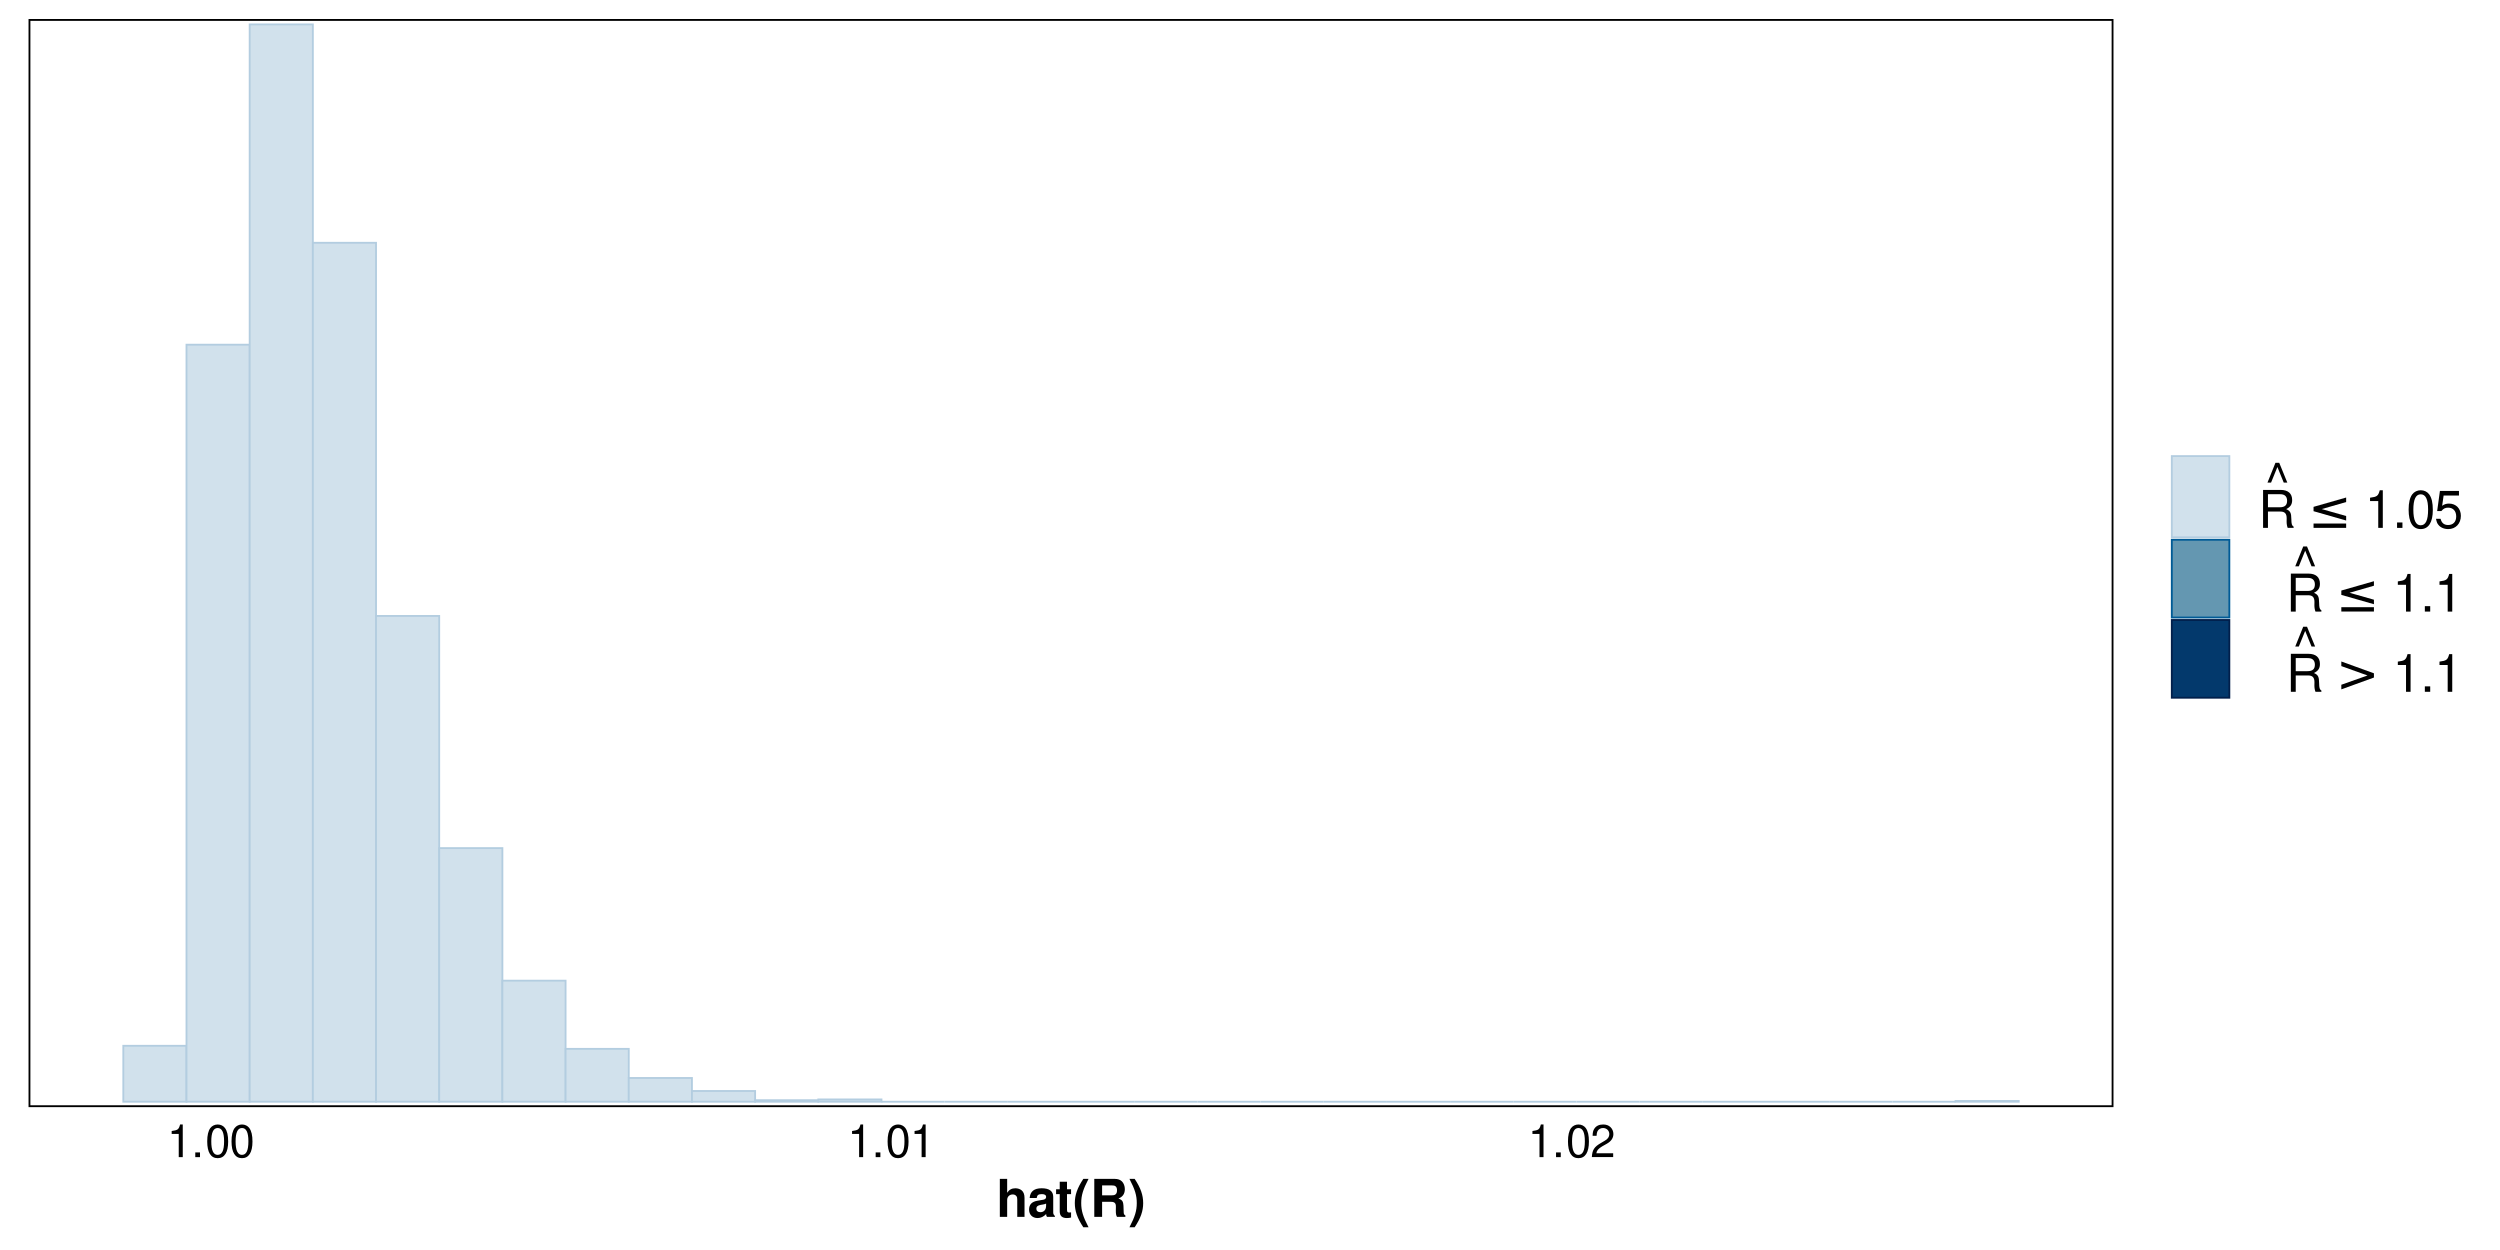 <?xml version="1.0" encoding="UTF-8"?>
<svg xmlns="http://www.w3.org/2000/svg" xmlns:xlink="http://www.w3.org/1999/xlink" width="720pt" height="360pt" viewBox="0 0 720 360" version="1.1">
<defs>
<g>
<symbol overflow="visible" id="glyph0-0">
<path style="stroke:none;" d=""/>
</symbol>
<symbol overflow="visible" id="glyph0-1">
<path style="stroke:none;" d="M 3.359 -6.688 L 3.359 0 L 4.516 0 L 4.516 -9.406 L 3.75 -9.406 C 3.359 -7.953 3.094 -7.766 1.328 -7.531 L 1.328 -6.688 Z M 3.359 -6.688 "/>
</symbol>
<symbol overflow="visible" id="glyph0-2">
<path style="stroke:none;" d="M 2.484 -1.359 L 1.125 -1.359 L 1.125 0 L 2.484 0 Z M 2.484 -1.359 "/>
</symbol>
<symbol overflow="visible" id="glyph0-3">
<path style="stroke:none;" d="M 3.578 -9.406 C 2.719 -9.406 1.938 -9.016 1.453 -8.375 C 0.859 -7.547 0.562 -6.297 0.562 -4.547 C 0.562 -1.375 1.594 0.297 3.578 0.297 C 5.531 0.297 6.594 -1.375 6.594 -4.469 C 6.594 -6.297 6.312 -7.516 5.688 -8.375 C 5.219 -9.016 4.453 -9.406 3.578 -9.406 Z M 3.578 -8.391 C 4.812 -8.391 5.422 -7.125 5.422 -4.578 C 5.422 -1.891 4.828 -0.656 3.547 -0.656 C 2.344 -0.656 1.734 -1.953 1.734 -4.531 C 1.734 -7.125 2.344 -8.391 3.578 -8.391 Z M 3.578 -8.391 "/>
</symbol>
<symbol overflow="visible" id="glyph0-4">
<path style="stroke:none;" d="M 6.578 -1.125 L 1.734 -1.125 C 1.844 -1.906 2.266 -2.406 3.391 -3.094 L 4.688 -3.828 C 5.984 -4.531 6.641 -5.5 6.641 -6.656 C 6.641 -7.438 6.328 -8.156 5.781 -8.672 C 5.234 -9.172 4.562 -9.406 3.688 -9.406 C 2.516 -9.406 1.656 -8.984 1.141 -8.172 C 0.812 -7.688 0.672 -7.094 0.656 -6.156 L 1.797 -6.156 C 1.828 -6.781 1.906 -7.156 2.062 -7.469 C 2.359 -8.047 2.969 -8.391 3.656 -8.391 C 4.688 -8.391 5.469 -7.641 5.469 -6.625 C 5.469 -5.875 5.047 -5.219 4.219 -4.766 L 3.031 -4.062 C 1.109 -2.953 0.547 -2.062 0.438 -0.016 L 6.578 -0.016 Z M 6.578 -1.125 "/>
</symbol>
<symbol overflow="visible" id="glyph1-0">
<path style="stroke:none;" d=""/>
</symbol>
<symbol overflow="visible" id="glyph1-1">
<path style="stroke:none;" d="M 1 -10.938 L 1 0 L 3.109 0 L 3.109 -4.859 C 3.109 -5.797 3.781 -6.453 4.719 -6.453 C 5.188 -6.453 5.531 -6.281 5.781 -5.953 C 5.969 -5.688 6.016 -5.453 6.016 -4.953 L 6.016 0 L 8.109 0 L 8.109 -5.438 C 8.109 -6.438 7.844 -7.156 7.297 -7.625 C 6.828 -8.016 6.156 -8.234 5.469 -8.234 C 4.438 -8.234 3.688 -7.828 3.109 -6.938 L 3.109 -10.938 Z M 1 -10.938 "/>
</symbol>
<symbol overflow="visible" id="glyph1-2">
<path style="stroke:none;" d="M 7.859 -0.25 C 7.5 -0.594 7.375 -0.844 7.375 -1.25 L 7.375 -5.75 C 7.375 -7.391 6.25 -8.234 4.062 -8.234 C 1.875 -8.234 0.734 -7.312 0.594 -5.438 L 2.625 -5.438 C 2.734 -6.266 3.078 -6.547 4.109 -6.547 C 4.922 -6.547 5.328 -6.266 5.328 -5.734 C 5.328 -5.453 5.188 -5.234 4.969 -5.094 C 4.688 -4.953 4.688 -4.953 3.641 -4.781 L 2.812 -4.641 C 1.203 -4.359 0.422 -3.547 0.422 -2.078 C 0.422 -0.625 1.391 0.344 2.875 0.344 C 3.781 0.344 4.594 -0.031 5.344 -0.812 C 5.344 -0.391 5.391 -0.234 5.578 0 L 7.859 0 Z M 5.328 -3.25 C 5.328 -2.047 4.719 -1.344 3.656 -1.344 C 2.953 -1.344 2.516 -1.719 2.516 -2.328 C 2.516 -2.953 2.844 -3.25 3.719 -3.438 L 4.438 -3.562 C 5 -3.672 5.078 -3.703 5.328 -3.828 Z M 5.328 -3.25 "/>
</symbol>
<symbol overflow="visible" id="glyph1-3">
<path style="stroke:none;" d="M 4.516 -7.938 L 3.344 -7.938 L 3.344 -10.109 L 1.25 -10.109 L 1.25 -7.938 L 0.203 -7.938 L 0.203 -6.547 L 1.25 -6.547 L 1.25 -1.562 C 1.25 -0.281 1.922 0.344 3.297 0.344 C 3.781 0.344 4.125 0.297 4.516 0.188 L 4.516 -1.297 C 4.312 -1.266 4.203 -1.25 4.031 -1.25 C 3.484 -1.25 3.344 -1.406 3.344 -2.125 L 3.344 -6.547 L 4.516 -6.547 Z M 4.516 -7.938 "/>
</symbol>
<symbol overflow="visible" id="glyph1-4">
<path style="stroke:none;" d="M 3.047 -10.938 C 1.312 -8.328 0.594 -6.281 0.594 -3.969 C 0.594 -1.656 1.312 0.391 3.047 3 L 4.547 3 C 2.938 -0.094 2.438 -1.75 2.438 -3.969 C 2.438 -6.188 2.953 -7.875 4.547 -10.938 Z M 3.047 -10.938 "/>
</symbol>
<symbol overflow="visible" id="glyph1-5">
<path style="stroke:none;" d="M 3.453 -4.328 L 6.031 -4.328 C 7 -4.328 7.422 -3.938 7.422 -3.047 L 7.422 -2.594 C 7.406 -2.312 7.406 -2.047 7.406 -1.875 C 7.406 -0.844 7.469 -0.531 7.734 0 L 10.156 0 L 10.156 -0.406 C 9.812 -0.594 9.672 -0.828 9.672 -1.312 C 9.609 -4.531 9.562 -4.688 8.156 -5.281 C 9.391 -5.766 10 -6.641 10 -7.984 C 10 -8.844 9.703 -9.641 9.188 -10.188 C 8.688 -10.688 8 -10.938 7.062 -10.938 L 1.203 -10.938 L 1.203 0 L 3.453 0 Z M 3.453 -6.203 L 3.453 -9.062 L 6.172 -9.062 C 6.812 -9.062 7.062 -9 7.344 -8.781 C 7.625 -8.547 7.75 -8.172 7.75 -7.672 C 7.75 -7.141 7.625 -6.719 7.344 -6.5 C 7.094 -6.281 6.812 -6.203 6.172 -6.203 Z M 3.453 -6.203 "/>
</symbol>
<symbol overflow="visible" id="glyph1-6">
<path style="stroke:none;" d="M 1.828 3 C 3.562 0.391 4.281 -1.656 4.281 -3.953 C 4.281 -6.281 3.562 -8.328 1.828 -10.938 L 0.328 -10.938 C 1.938 -7.844 2.438 -6.188 2.438 -3.953 C 2.438 -1.75 1.922 -0.062 0.328 3 Z M 1.828 3 "/>
</symbol>
<symbol overflow="visible" id="glyph2-0">
<path style="stroke:none;" d=""/>
</symbol>
<symbol overflow="visible" id="glyph2-1">
<path style="stroke:none;" d="M 2.797 -4.703 L 6.391 -4.703 C 7.641 -4.703 8.188 -4.109 8.188 -2.766 L 8.172 -1.781 C 8.172 -1.109 8.297 -0.453 8.484 0 L 10.188 0 L 10.188 -0.344 C 9.656 -0.703 9.562 -1.094 9.531 -2.547 C 9.516 -4.344 9.219 -4.891 8.047 -5.406 C 9.266 -6.016 9.766 -6.75 9.766 -8.016 C 9.766 -9.906 8.594 -10.938 6.438 -10.938 L 1.391 -10.938 L 1.391 0 L 2.797 0 Z M 2.797 -5.938 L 2.797 -9.703 L 6.172 -9.703 C 6.938 -9.703 7.391 -9.578 7.734 -9.281 C 8.109 -8.969 8.312 -8.469 8.312 -7.828 C 8.312 -6.531 7.656 -5.938 6.172 -5.938 Z M 2.797 -5.938 "/>
</symbol>
<symbol overflow="visible" id="glyph2-2">
<path style="stroke:none;" d="M 2.953 -10.641 L 0.656 -4.938 L 1.688 -4.938 L 3.516 -9.438 L 5.344 -4.938 L 6.375 -4.938 L 4.047 -10.641 Z M 2.953 -10.641 "/>
</symbol>
<symbol overflow="visible" id="glyph2-3">
<path style="stroke:none;" d="M 3.891 -7.719 L 3.891 0 L 5.203 0 L 5.203 -10.844 L 4.328 -10.844 C 3.875 -9.188 3.562 -8.953 1.531 -8.688 L 1.531 -7.719 Z M 3.891 -7.719 "/>
</symbol>
<symbol overflow="visible" id="glyph2-4">
<path style="stroke:none;" d="M 2.859 -1.562 L 1.312 -1.562 L 1.312 0 L 2.859 0 Z M 2.859 -1.562 "/>
</symbol>
<symbol overflow="visible" id="glyph2-5">
<path style="stroke:none;" d="M 4.125 -10.844 C 3.141 -10.844 2.234 -10.391 1.688 -9.656 C 0.984 -8.703 0.641 -7.266 0.641 -5.25 C 0.641 -1.594 1.844 0.344 4.125 0.344 C 6.375 0.344 7.609 -1.594 7.609 -5.156 C 7.609 -7.266 7.281 -8.672 6.562 -9.656 C 6.016 -10.406 5.125 -10.844 4.125 -10.844 Z M 4.125 -9.672 C 5.547 -9.672 6.25 -8.219 6.25 -5.281 C 6.25 -2.188 5.562 -0.75 4.094 -0.75 C 2.703 -0.75 2 -2.25 2 -5.234 C 2 -8.219 2.703 -9.672 4.125 -9.672 Z M 4.125 -9.672 "/>
</symbol>
<symbol overflow="visible" id="glyph2-6">
<path style="stroke:none;" d="M 7.141 -10.641 L 1.656 -10.641 L 0.859 -4.844 L 2.062 -4.844 C 2.688 -5.578 3.188 -5.828 4.031 -5.828 C 5.453 -5.828 6.344 -4.859 6.344 -3.281 C 6.344 -1.75 5.453 -0.828 4.016 -0.828 C 2.859 -0.828 2.156 -1.406 1.844 -2.609 L 0.531 -2.609 C 0.703 -1.734 0.859 -1.312 1.172 -0.938 C 1.766 -0.125 2.844 0.344 4.047 0.344 C 6.188 0.344 7.688 -1.219 7.688 -3.469 C 7.688 -5.562 6.297 -7 4.266 -7 C 3.516 -7 2.906 -6.812 2.297 -6.359 L 2.719 -9.328 L 7.141 -9.328 Z M 7.141 -10.641 "/>
</symbol>
<symbol overflow="visible" id="glyph3-0">
<path style="stroke:none;" d="M 0.75 2.656 L 0.75 -10.578 L 8.25 -10.578 L 8.25 2.656 Z M 1.594 1.812 L 7.406 1.812 L 7.406 -9.734 L 1.594 -9.734 Z M 1.594 1.812 "/>
</symbol>
<symbol overflow="visible" id="glyph3-1">
<path style="stroke:none;" d="M 10.984 -7.438 L 3.953 -5.406 L 10.984 -3.406 L 10.984 -2.109 L 1.594 -4.797 L 1.594 -6.047 L 10.984 -8.734 Z M 1.594 -1.25 L 10.984 -1.25 L 10.984 0 L 1.594 0 Z M 1.594 -1.25 "/>
</symbol>
<symbol overflow="visible" id="glyph3-2">
<path style="stroke:none;" d="M 1.594 -7.391 L 1.594 -8.719 L 10.984 -5.312 L 10.984 -4.094 L 1.594 -0.688 L 1.594 -2.016 L 9.141 -4.688 Z M 1.594 -7.391 "/>
</symbol>
</g>
<clipPath id="clip1">
  <path d="M 8.219 5.48 L 608.684 5.48 L 608.684 318.852 L 8.219 318.852 Z M 8.219 5.48 "/>
</clipPath>
</defs>
<g id="surface145">
<path style="fill-rule:nonzero;fill:rgb(81.961%,88.235%,92.549%);fill-opacity:1;stroke-width:0.533;stroke-linecap:butt;stroke-linejoin:miter;stroke:rgb(70.196%,80.392%,87.843%);stroke-opacity:1;stroke-miterlimit:10;" d="M 35.512 317.297 L 53.707 317.297 L 53.707 301.188 L 35.512 301.188 Z M 35.512 317.297 "/>
<path style="fill-rule:nonzero;fill:rgb(81.961%,88.235%,92.549%);fill-opacity:1;stroke-width:0.533;stroke-linecap:butt;stroke-linejoin:miter;stroke:rgb(70.196%,80.392%,87.843%);stroke-opacity:1;stroke-miterlimit:10;" d="M 53.711 317.297 L 71.906 317.297 L 71.906 99.27 L 53.711 99.27 Z M 53.711 317.297 "/>
<path style="fill-rule:nonzero;fill:rgb(81.961%,88.235%,92.549%);fill-opacity:1;stroke-width:0.533;stroke-linecap:butt;stroke-linejoin:miter;stroke:rgb(70.196%,80.392%,87.843%);stroke-opacity:1;stroke-miterlimit:10;" d="M 71.906 317.297 L 90.102 317.297 L 90.102 7.031 L 71.906 7.031 Z M 71.906 317.297 "/>
<path style="fill-rule:nonzero;fill:rgb(81.961%,88.235%,92.549%);fill-opacity:1;stroke-width:0.533;stroke-linecap:butt;stroke-linejoin:miter;stroke:rgb(70.196%,80.392%,87.843%);stroke-opacity:1;stroke-miterlimit:10;" d="M 90.102 317.297 L 108.297 317.297 L 108.297 69.922 L 90.102 69.922 Z M 90.102 317.297 "/>
<path style="fill-rule:nonzero;fill:rgb(81.961%,88.235%,92.549%);fill-opacity:1;stroke-width:0.533;stroke-linecap:butt;stroke-linejoin:miter;stroke:rgb(70.196%,80.392%,87.843%);stroke-opacity:1;stroke-miterlimit:10;" d="M 108.297 317.297 L 126.492 317.297 L 126.492 177.391 L 108.297 177.391 Z M 108.297 317.297 "/>
<path style="fill-rule:nonzero;fill:rgb(81.961%,88.235%,92.549%);fill-opacity:1;stroke-width:0.533;stroke-linecap:butt;stroke-linejoin:miter;stroke:rgb(70.196%,80.392%,87.843%);stroke-opacity:1;stroke-miterlimit:10;" d="M 126.492 317.297 L 144.688 317.297 L 144.688 244.254 L 126.492 244.254 Z M 126.492 317.297 "/>
<path style="fill-rule:nonzero;fill:rgb(81.961%,88.235%,92.549%);fill-opacity:1;stroke-width:0.533;stroke-linecap:butt;stroke-linejoin:miter;stroke:rgb(70.196%,80.392%,87.843%);stroke-opacity:1;stroke-miterlimit:10;" d="M 144.688 317.297 L 162.883 317.297 L 162.883 282.43 L 144.688 282.43 Z M 144.688 317.297 "/>
<path style="fill-rule:nonzero;fill:rgb(81.961%,88.235%,92.549%);fill-opacity:1;stroke-width:0.533;stroke-linecap:butt;stroke-linejoin:miter;stroke:rgb(70.196%,80.392%,87.843%);stroke-opacity:1;stroke-miterlimit:10;" d="M 162.887 317.297 L 181.082 317.297 L 181.082 302.07 L 162.887 302.07 Z M 162.887 317.297 "/>
<path style="fill-rule:nonzero;fill:rgb(81.961%,88.235%,92.549%);fill-opacity:1;stroke-width:0.533;stroke-linecap:butt;stroke-linejoin:miter;stroke:rgb(70.196%,80.392%,87.843%);stroke-opacity:1;stroke-miterlimit:10;" d="M 181.082 317.297 L 199.277 317.297 L 199.277 310.457 L 181.082 310.457 Z M 181.082 317.297 "/>
<path style="fill-rule:nonzero;fill:rgb(81.961%,88.235%,92.549%);fill-opacity:1;stroke-width:0.533;stroke-linecap:butt;stroke-linejoin:miter;stroke:rgb(70.196%,80.392%,87.843%);stroke-opacity:1;stroke-miterlimit:10;" d="M 199.277 317.297 L 217.473 317.297 L 217.473 314.207 L 199.277 314.207 Z M 199.277 317.297 "/>
<path style="fill-rule:nonzero;fill:rgb(81.961%,88.235%,92.549%);fill-opacity:1;stroke-width:0.533;stroke-linecap:butt;stroke-linejoin:miter;stroke:rgb(70.196%,80.392%,87.843%);stroke-opacity:1;stroke-miterlimit:10;" d="M 217.473 317.297 L 235.668 317.297 L 235.668 316.855 L 217.473 316.855 Z M 217.473 317.297 "/>
<path style="fill-rule:nonzero;fill:rgb(81.961%,88.235%,92.549%);fill-opacity:1;stroke-width:0.533;stroke-linecap:butt;stroke-linejoin:miter;stroke:rgb(70.196%,80.392%,87.843%);stroke-opacity:1;stroke-miterlimit:10;" d="M 235.668 317.297 L 253.863 317.297 L 253.863 316.637 L 235.668 316.637 Z M 235.668 317.297 "/>
<path style="fill:none;stroke-width:0.533;stroke-linecap:butt;stroke-linejoin:miter;stroke:rgb(70.196%,80.392%,87.843%);stroke-opacity:1;stroke-miterlimit:10;" d="M 253.863 317.297 L 272.059 317.297 Z M 253.863 317.297 "/>
<path style="fill:none;stroke-width:0.533;stroke-linecap:butt;stroke-linejoin:miter;stroke:rgb(70.196%,80.392%,87.843%);stroke-opacity:1;stroke-miterlimit:10;" d="M 272.062 317.297 L 290.258 317.297 Z M 272.062 317.297 "/>
<path style="fill:none;stroke-width:0.533;stroke-linecap:butt;stroke-linejoin:miter;stroke:rgb(70.196%,80.392%,87.843%);stroke-opacity:1;stroke-miterlimit:10;" d="M 290.258 317.297 L 308.453 317.297 Z M 290.258 317.297 "/>
<path style="fill:none;stroke-width:0.533;stroke-linecap:butt;stroke-linejoin:miter;stroke:rgb(70.196%,80.392%,87.843%);stroke-opacity:1;stroke-miterlimit:10;" d="M 308.453 317.297 L 326.648 317.297 Z M 308.453 317.297 "/>
<path style="fill:none;stroke-width:0.533;stroke-linecap:butt;stroke-linejoin:miter;stroke:rgb(70.196%,80.392%,87.843%);stroke-opacity:1;stroke-miterlimit:10;" d="M 326.648 317.297 L 344.844 317.297 Z M 326.648 317.297 "/>
<path style="fill:none;stroke-width:0.533;stroke-linecap:butt;stroke-linejoin:miter;stroke:rgb(70.196%,80.392%,87.843%);stroke-opacity:1;stroke-miterlimit:10;" d="M 344.844 317.297 L 363.039 317.297 Z M 344.844 317.297 "/>
<path style="fill:none;stroke-width:0.533;stroke-linecap:butt;stroke-linejoin:miter;stroke:rgb(70.196%,80.392%,87.843%);stroke-opacity:1;stroke-miterlimit:10;" d="M 363.039 317.297 L 381.234 317.297 Z M 363.039 317.297 "/>
<path style="fill:none;stroke-width:0.533;stroke-linecap:butt;stroke-linejoin:miter;stroke:rgb(70.196%,80.392%,87.843%);stroke-opacity:1;stroke-miterlimit:10;" d="M 381.238 317.297 L 399.434 317.297 Z M 381.238 317.297 "/>
<path style="fill:none;stroke-width:0.533;stroke-linecap:butt;stroke-linejoin:miter;stroke:rgb(70.196%,80.392%,87.843%);stroke-opacity:1;stroke-miterlimit:10;" d="M 399.434 317.297 L 417.629 317.297 Z M 399.434 317.297 "/>
<path style="fill:none;stroke-width:0.533;stroke-linecap:butt;stroke-linejoin:miter;stroke:rgb(70.196%,80.392%,87.843%);stroke-opacity:1;stroke-miterlimit:10;" d="M 417.629 317.297 L 435.824 317.297 Z M 417.629 317.297 "/>
<path style="fill:none;stroke-width:0.533;stroke-linecap:butt;stroke-linejoin:miter;stroke:rgb(70.196%,80.392%,87.843%);stroke-opacity:1;stroke-miterlimit:10;" d="M 435.824 317.297 L 454.02 317.297 Z M 435.824 317.297 "/>
<path style="fill:none;stroke-width:0.533;stroke-linecap:butt;stroke-linejoin:miter;stroke:rgb(70.196%,80.392%,87.843%);stroke-opacity:1;stroke-miterlimit:10;" d="M 454.02 317.297 L 472.215 317.297 Z M 454.02 317.297 "/>
<path style="fill:none;stroke-width:0.533;stroke-linecap:butt;stroke-linejoin:miter;stroke:rgb(70.196%,80.392%,87.843%);stroke-opacity:1;stroke-miterlimit:10;" d="M 472.215 317.297 L 490.41 317.297 Z M 472.215 317.297 "/>
<path style="fill:none;stroke-width:0.533;stroke-linecap:butt;stroke-linejoin:miter;stroke:rgb(70.196%,80.392%,87.843%);stroke-opacity:1;stroke-miterlimit:10;" d="M 490.414 317.297 L 508.609 317.297 Z M 490.414 317.297 "/>
<path style="fill:none;stroke-width:0.533;stroke-linecap:butt;stroke-linejoin:miter;stroke:rgb(70.196%,80.392%,87.843%);stroke-opacity:1;stroke-miterlimit:10;" d="M 508.609 317.297 L 526.805 317.297 Z M 508.609 317.297 "/>
<path style="fill:none;stroke-width:0.533;stroke-linecap:butt;stroke-linejoin:miter;stroke:rgb(70.196%,80.392%,87.843%);stroke-opacity:1;stroke-miterlimit:10;" d="M 526.805 317.297 L 545 317.297 Z M 526.805 317.297 "/>
<path style="fill:none;stroke-width:0.533;stroke-linecap:butt;stroke-linejoin:miter;stroke:rgb(70.196%,80.392%,87.843%);stroke-opacity:1;stroke-miterlimit:10;" d="M 545 317.297 L 563.195 317.297 Z M 545 317.297 "/>
<path style="fill-rule:nonzero;fill:rgb(81.961%,88.235%,92.549%);fill-opacity:1;stroke-width:0.533;stroke-linecap:butt;stroke-linejoin:miter;stroke:rgb(70.196%,80.392%,87.843%);stroke-opacity:1;stroke-miterlimit:10;" d="M 563.195 317.297 L 581.391 317.297 L 581.391 317.078 L 563.195 317.078 Z M 563.195 317.297 "/>
<g clip-path="url(#clip1)" clip-rule="nonzero">
<path style="fill:none;stroke-width:1.067;stroke-linecap:round;stroke-linejoin:round;stroke:rgb(0%,0%,0%);stroke-opacity:1;stroke-miterlimit:10;" d="M 8.219 318.848 L 608.684 318.848 L 608.684 5.477 L 8.219 5.477 Z M 8.219 318.848 "/>
</g>
<g style="fill:rgb(0%,0%,0%);fill-opacity:1;">
  <use xlink:href="#glyph0-1" x="48.117" y="333.258"/>
  <use xlink:href="#glyph0-2" x="55.117" y="333.258"/>
  <use xlink:href="#glyph0-3" x="59.117" y="333.258"/>
  <use xlink:href="#glyph0-3" x="66.117" y="333.258"/>
</g>
<g style="fill:rgb(0%,0%,0%);fill-opacity:1;">
  <use xlink:href="#glyph0-1" x="244.066" y="333.258"/>
  <use xlink:href="#glyph0-2" x="251.066" y="333.258"/>
  <use xlink:href="#glyph0-3" x="255.066" y="333.258"/>
  <use xlink:href="#glyph0-1" x="262.066" y="333.258"/>
</g>
<g style="fill:rgb(0%,0%,0%);fill-opacity:1;">
  <use xlink:href="#glyph0-1" x="440.016" y="333.258"/>
  <use xlink:href="#glyph0-2" x="447.016" y="333.258"/>
  <use xlink:href="#glyph0-3" x="451.016" y="333.258"/>
  <use xlink:href="#glyph0-4" x="458.016" y="333.258"/>
</g>
<g style="fill:rgb(0%,0%,0%);fill-opacity:1;">
  <use xlink:href="#glyph1-1" x="286.953" y="350.454"/>
  <use xlink:href="#glyph1-2" x="295.953" y="350.454"/>
  <use xlink:href="#glyph1-3" x="303.953" y="350.454"/>
  <use xlink:href="#glyph1-4" x="308.953" y="350.454"/>
  <use xlink:href="#glyph1-5" x="313.953" y="350.454"/>
  <use xlink:href="#glyph1-6" x="324.953" y="350.454"/>
</g>
<path style="fill-rule:nonzero;fill:rgb(81.961%,88.235%,92.549%);fill-opacity:1;stroke-width:0.533;stroke-linecap:butt;stroke-linejoin:miter;stroke:rgb(70.196%,80.392%,87.843%);stroke-opacity:1;stroke-miterlimit:10;" d="M 625.48 154.746 L 642.051 154.746 L 642.051 131.355 L 625.48 131.355 Z M 625.48 154.746 "/>
<path style="fill-rule:nonzero;fill:rgb(39.216%,59.216%,69.412%);fill-opacity:1;stroke-width:0.533;stroke-linecap:butt;stroke-linejoin:miter;stroke:rgb(0%,35.686%,58.824%);stroke-opacity:1;stroke-miterlimit:10;" d="M 625.48 177.844 L 642.051 177.844 L 642.051 155.453 L 625.48 155.453 Z M 625.48 177.844 "/>
<path style="fill-rule:nonzero;fill:rgb(1.176%,22.353%,42.353%);fill-opacity:1;stroke-width:0.533;stroke-linecap:butt;stroke-linejoin:miter;stroke:rgb(0.392%,12.157%,29.412%);stroke-opacity:1;stroke-miterlimit:10;" d="M 625.48 200.945 L 642.051 200.945 L 642.051 178.555 L 625.48 178.555 Z M 625.48 200.945 "/>
<g style="fill:rgb(0%,0%,0%);fill-opacity:1;">
  <use xlink:href="#glyph2-1" x="650.375" y="152.032"/>
</g>
<g style="fill:rgb(0%,0%,0%);fill-opacity:1;">
  <use xlink:href="#glyph2-2" x="652.375" y="143.935"/>
</g>
<g style="fill:rgb(0%,0%,0%);fill-opacity:1;">
  <use xlink:href="#glyph3-1" x="664.707" y="152.021"/>
</g>
<g style="fill:rgb(0%,0%,0%);fill-opacity:1;">
  <use xlink:href="#glyph2-3" x="681.043" y="152.032"/>
  <use xlink:href="#glyph2-4" x="689.043" y="152.032"/>
  <use xlink:href="#glyph2-5" x="693.043" y="152.032"/>
  <use xlink:href="#glyph2-6" x="701.043" y="152.032"/>
</g>
<g style="fill:rgb(0%,0%,0%);fill-opacity:1;">
  <use xlink:href="#glyph2-1" x="658.375" y="176.134"/>
</g>
<g style="fill:rgb(0%,0%,0%);fill-opacity:1;">
  <use xlink:href="#glyph2-2" x="660.375" y="168.032"/>
</g>
<g style="fill:rgb(0%,0%,0%);fill-opacity:1;">
  <use xlink:href="#glyph3-1" x="672.707" y="176.123"/>
</g>
<g style="fill:rgb(0%,0%,0%);fill-opacity:1;">
  <use xlink:href="#glyph2-3" x="689.043" y="176.134"/>
  <use xlink:href="#glyph2-4" x="697.043" y="176.134"/>
  <use xlink:href="#glyph2-3" x="701.043" y="176.134"/>
</g>
<g style="fill:rgb(0%,0%,0%);fill-opacity:1;">
  <use xlink:href="#glyph2-1" x="658.375" y="199.235"/>
</g>
<g style="fill:rgb(0%,0%,0%);fill-opacity:1;">
  <use xlink:href="#glyph2-2" x="660.375" y="191.134"/>
</g>
<g style="fill:rgb(0%,0%,0%);fill-opacity:1;">
  <use xlink:href="#glyph3-2" x="672.707" y="199.225"/>
</g>
<g style="fill:rgb(0%,0%,0%);fill-opacity:1;">
  <use xlink:href="#glyph2-3" x="689.043" y="199.235"/>
  <use xlink:href="#glyph2-4" x="697.043" y="199.235"/>
  <use xlink:href="#glyph2-3" x="701.043" y="199.235"/>
</g>
</g>
</svg>
